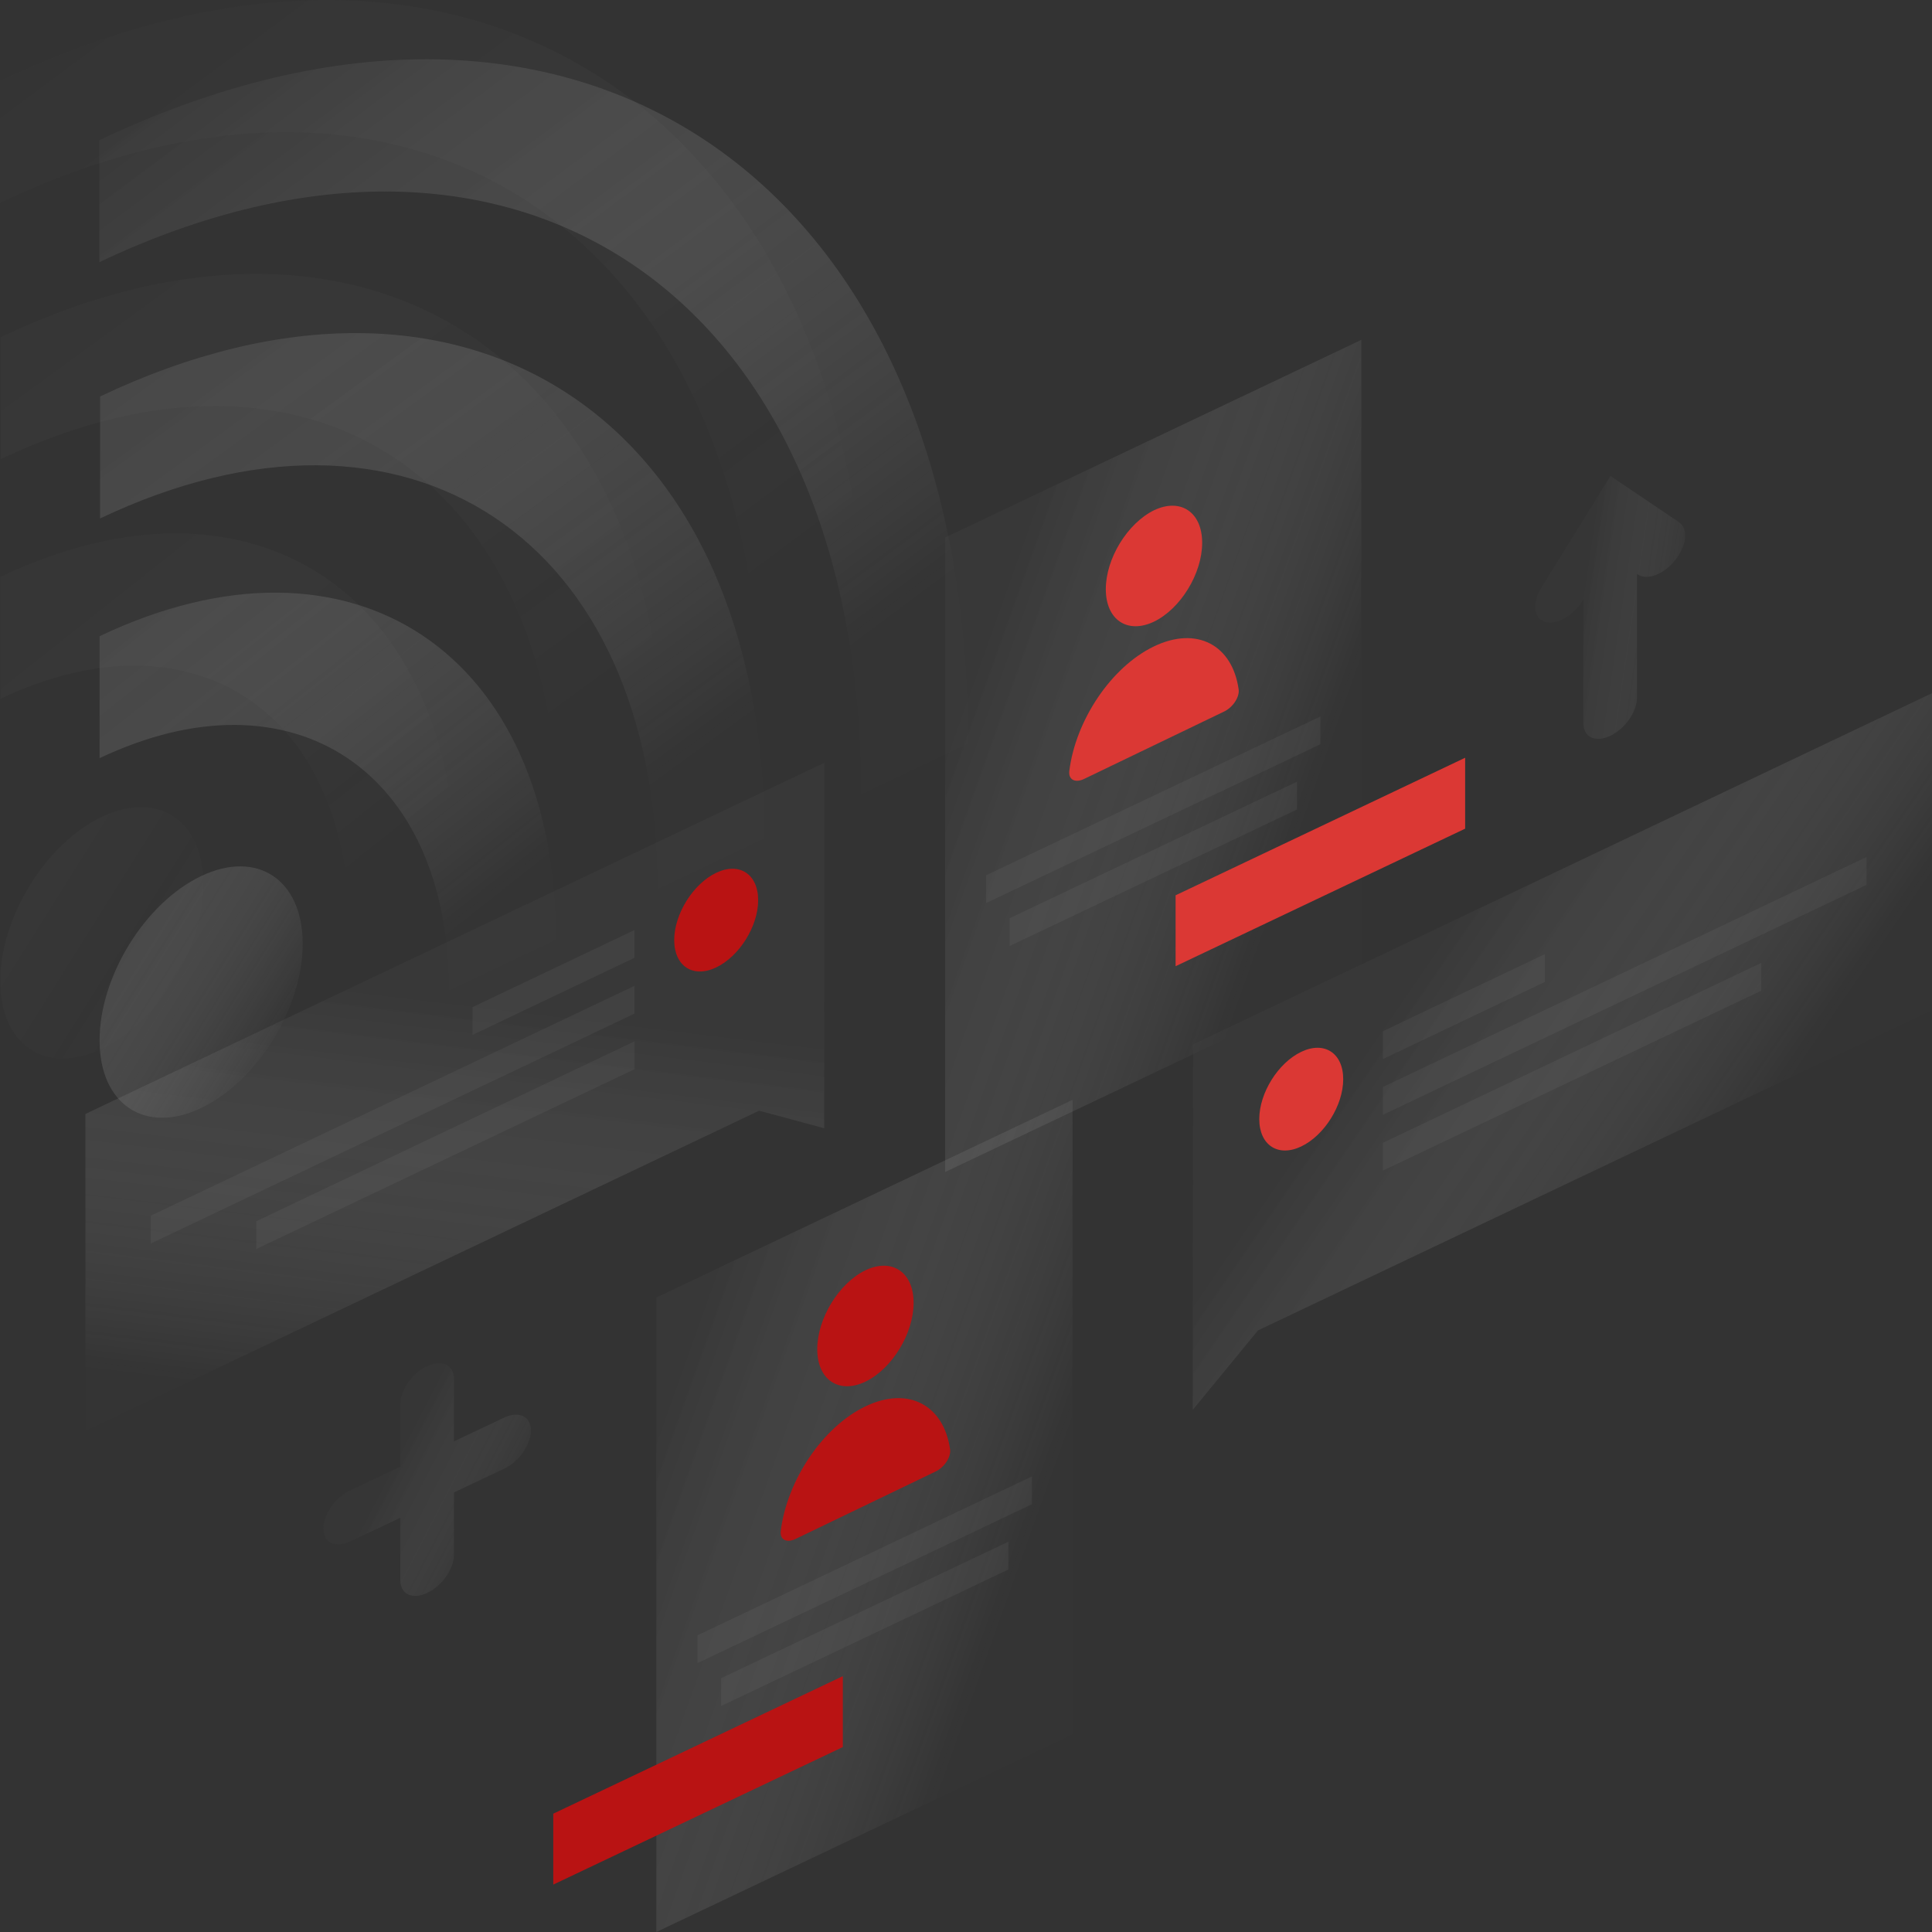 <svg width="400" height="400" viewBox="0 0 400 400" fill="none" xmlns="http://www.w3.org/2000/svg">
<rect x="0" y="0" width="400" height="400" fill="#333333" stroke="none"/>
<path opacity="0.3" d="M170.694 157.902L17.686 230.633V296.256L157.172 229.956L170.643 233.595L170.694 157.902Z" fill="url(#paint0_linear)"/>
<path fill-rule="evenodd" clip-rule="evenodd" d="M139.589 194.627C139.589 200.043 143.496 202.582 148.278 200.297C153.059 198.012 156.967 191.793 156.967 186.377C156.967 180.961 153.059 178.423 148.278 180.707C143.496 182.992 139.589 189.254 139.589 194.627Z" fill="#B91313"/>
<path opacity="0.15" d="M131.362 192.554L97.841 208.505V214.259L131.362 198.308V192.554Z" fill="#F7F7F7" fill-opacity="0.3"/>
<path opacity="0.15" d="M131.362 204.105L31.208 251.703V257.458L131.362 209.859V204.105Z" fill="#F7F7F7" fill-opacity="0.3"/>
<path opacity="0.15" d="M131.362 215.613L53.059 252.846V258.6L131.362 221.367V215.613Z" fill="#F7F7F7" fill-opacity="0.3"/>
<path opacity="0.3" d="M281.851 70.363L195.681 111.277V242.649L281.851 201.735V70.363Z" fill="url(#paint1_linear)"/>
<path opacity="0.15" d="M273.368 148.34L204.165 181.215V186.969L273.368 154.094V148.34Z" fill="#F7F7F7" fill-opacity="0.3"/>
<path opacity="0.15" d="M268.535 161.837L209.049 190.1V195.854L268.535 167.591V161.837Z" fill="#F7F7F7" fill-opacity="0.3"/>
<path fill-rule="evenodd" clip-rule="evenodd" d="M243.393 185.361L303.342 156.887V171.568L243.393 200.043L243.393 185.361Z" fill="#DB3834"/>
<path fill-rule="evenodd" clip-rule="evenodd" d="M228.946 121.981C228.946 128.328 233.419 131.332 238.92 128.708C244.422 126.043 248.895 118.766 248.895 112.377C248.895 106.03 244.422 103.026 238.92 105.65C233.419 108.357 228.946 115.635 228.946 121.981Z" fill="#DB3834"/>
<path fill-rule="evenodd" clip-rule="evenodd" d="M238.92 133.828C247.815 129.555 255.167 133.574 256.452 142.755C256.658 144.363 255.218 146.479 253.419 147.325L224.422 161.287C222.622 162.133 221.182 161.456 221.388 159.637C222.673 149.186 230.026 138.101 238.92 133.828Z" fill="#DB3834"/>
<path opacity="0.3" d="M222.057 227.714L135.887 268.627V400L222.057 359.086V227.714Z" fill="url(#paint2_linear)"/>
<path opacity="0.15" d="M213.625 305.691L144.422 338.566V344.32L213.625 311.445V305.691Z" fill="#F7F7F7" fill-opacity="0.3"/>
<path opacity="0.15" d="M208.792 319.188L149.306 347.451V353.205L208.792 324.942V319.188Z" fill="#F7F7F7" fill-opacity="0.3"/>
<path fill-rule="evenodd" clip-rule="evenodd" d="M114.55 375.502L174.499 347.028V361.709L114.55 390.184V375.502Z" fill="#B91313"/>
<path fill-rule="evenodd" clip-rule="evenodd" d="M169.203 279.332C169.203 285.678 173.676 288.683 179.177 286.059C184.679 283.394 189.152 276.116 189.152 269.728C189.152 263.381 184.679 260.377 179.177 263C173.676 265.666 169.203 272.986 169.203 279.332Z" fill="#B91313"/>
<path fill-rule="evenodd" clip-rule="evenodd" d="M179.177 291.179C188.072 286.905 195.424 290.925 196.709 300.106C196.915 301.714 195.476 303.829 193.676 304.676L164.679 318.638C162.879 319.484 161.44 318.807 161.645 316.988C162.931 306.537 170.283 295.452 179.177 291.179Z" fill="#B91313"/>
<path opacity="0.3" d="M246.992 216.248L400 143.517V209.14L260.463 275.439L246.941 291.898L246.992 216.248Z" fill="url(#paint3_linear)"/>
<path fill-rule="evenodd" clip-rule="evenodd" d="M278.098 223.44C278.098 228.856 274.19 235.076 269.409 237.36C264.627 239.645 260.72 237.107 260.72 231.691C260.72 226.275 264.627 220.056 269.409 217.771C274.19 215.486 278.098 218.025 278.098 223.44Z" fill="#DB3834"/>
<path opacity="0.15" d="M286.324 213.498L319.846 197.547V203.301L286.324 219.252V213.498Z" fill="#F7F7F7" fill-opacity="0.3"/>
<path opacity="0.15" d="M286.324 225.048L386.427 177.449V183.204L286.324 230.802V225.048Z" fill="#F7F7F7" fill-opacity="0.3"/>
<path opacity="0.15" d="M286.324 236.599L364.627 199.366V205.12L286.324 242.353V236.599Z" fill="#F7F7F7" fill-opacity="0.3"/>
<path opacity="0.4" d="M20.566 54.285C107.352 13.033 178.303 61.901 178.303 164.46L200.463 153.925C200.411 38.08 120.154 -18.276 20.566 29.026V54.285Z" fill="url(#paint4_linear)"/>
<path opacity="0.4" d="M92.956 205.078C92.956 159.552 60.566 138.017 20.617 156.972V131.712C72.802 106.919 115.064 135.055 115.116 194.543L92.956 205.078Z" fill="url(#paint5_linear)"/>
<path opacity="0.4" d="M136.144 184.092C136.144 111.404 84.422 77.048 20.72 107.342V82.083C96.71 45.992 158.303 86.948 158.303 173.557L136.144 184.092Z" fill="url(#paint6_linear)"/>
<path opacity="0.4" d="M41.645 229.406C30.026 234.949 20.617 228.645 20.617 215.402C20.617 202.159 30.026 186.927 41.645 181.384C53.265 175.842 62.673 182.146 62.673 195.389C62.673 208.674 53.265 223.864 41.645 229.406Z" fill="url(#paint7_linear)"/>
<path opacity="0.07" d="M0 42.015C86.787 0.763 157.738 49.631 157.738 152.19L179.897 141.655C179.846 25.811 99.589 -30.546 0 16.756V42.015Z" fill="url(#paint8_linear)"/>
<path opacity="0.07" d="M72.391 192.808C72.391 147.283 40 125.747 0.051 144.702V119.443C52.236 94.649 94.499 122.785 94.55 182.273L72.391 192.808Z" fill="url(#paint9_linear)"/>
<path opacity="0.07" d="M115.579 171.822C115.579 99.134 63.857 64.778 0.155 95.072V69.813C76.144 33.722 137.738 74.678 137.738 161.287L115.579 171.822Z" fill="url(#paint10_linear)"/>
<path opacity="0.07" d="M21.08 217.136C9.46 222.679 0.051 216.375 0.051 203.132C0.051 189.889 9.46 174.657 21.08 169.114C32.699 163.572 42.108 169.876 42.108 183.119C42.108 196.404 32.699 211.594 21.08 217.136Z" fill="url(#paint11_linear)"/>
<path opacity="0.2" d="M88.432 282.844C85.347 284.282 82.879 287.836 82.879 290.756V303.66L72.494 308.568C69.409 310.007 66.941 313.561 66.941 316.48C66.941 319.4 69.409 320.584 72.494 319.146L82.879 314.238V327.142C82.879 330.062 85.347 331.246 88.432 329.808C91.517 328.369 93.985 324.815 93.985 321.896V308.991L104.37 304.083C107.455 302.645 109.923 299.091 109.923 296.171C109.923 293.252 107.455 292.067 104.37 293.506L93.985 298.414V285.509C93.985 282.59 91.517 281.405 88.432 282.844Z" fill="url(#paint12_linear)"/>
<path opacity="0.2" d="M333.419 98.541L319.126 121.643C317.172 124.816 317.481 127.989 319.846 128.751C322.211 129.512 325.707 127.524 327.661 124.35L327.815 124.054V149.694C327.815 152.614 330.283 153.798 333.368 152.36C336.452 150.879 338.92 147.367 338.92 144.448V118.808L339.075 118.935C341.028 120.246 344.576 118.892 346.889 115.888C349.254 112.884 349.563 109.415 347.609 108.103L333.419 98.541Z" fill="url(#paint13_linear)"/>
<defs>
<linearGradient id="paint0_linear" x1="31.918" y1="151.142" x2="15.776" y2="283.59" gradientUnits="userSpaceOnUse">
<stop offset="0.354" stop-color="#424242"/>
<stop offset="1" stop-color="white" stop-opacity="0.01"/>
</linearGradient>
<linearGradient id="paint1_linear" x1="159.181" y1="158.387" x2="261.541" y2="194.894" gradientUnits="userSpaceOnUse">
<stop offset="0.302" stop-color="#424242"/>
<stop offset="1" stop-color="white" stop-opacity="0.01"/>
</linearGradient>
<linearGradient id="paint2_linear" x1="99.434" y1="315.728" x2="201.794" y2="352.235" gradientUnits="userSpaceOnUse">
<stop offset="0.25" stop-color="#424242"/>
<stop offset="1" stop-color="white" stop-opacity="0.01"/>
</linearGradient>
<linearGradient id="paint3_linear" x1="254.131" y1="228.224" x2="331.614" y2="281.321" gradientUnits="userSpaceOnUse">
<stop offset="0.177" stop-color="#424242"/>
<stop offset="1" stop-color="white" stop-opacity="0.01"/>
</linearGradient>
<linearGradient id="paint4_linear" x1="-21.416" y1="63.768" x2="83.059" y2="203.94" gradientUnits="userSpaceOnUse">
<stop stop-color="#424242"/>
<stop offset="1" stop-color="white" stop-opacity="0.01"/>
</linearGradient>
<linearGradient id="paint5_linear" x1="-98.022" y1="120.998" x2="10.942" y2="258.694" gradientUnits="userSpaceOnUse">
<stop offset="0.281" stop-color="#424242"/>
<stop offset="1" stop-color="white" stop-opacity="0.01"/>
</linearGradient>
<linearGradient id="paint6_linear" x1="-62.407" y1="91.156" x2="40.409" y2="232.16" gradientUnits="userSpaceOnUse">
<stop offset="0.026" stop-color="#424242"/>
<stop offset="1" stop-color="white" stop-opacity="0.01"/>
</linearGradient>
<linearGradient id="paint7_linear" x1="-121.459" y1="175.529" x2="25.556" y2="267.703" gradientUnits="userSpaceOnUse">
<stop offset="0.656" stop-color="#424242"/>
<stop offset="1" stop-color="white" stop-opacity="0.01"/>
</linearGradient>
<linearGradient id="paint8_linear" x1="-41.981" y1="51.498" x2="62.495" y2="191.671" gradientUnits="userSpaceOnUse">
<stop stop-color="#424242"/>
<stop offset="1" stop-color="white" stop-opacity="0.01"/>
</linearGradient>
<linearGradient id="paint9_linear" x1="-118.587" y1="108.728" x2="-9.623" y2="246.424" gradientUnits="userSpaceOnUse">
<stop offset="0.385" stop-color="#424242"/>
<stop offset="1" stop-color="white" stop-opacity="0.01"/>
</linearGradient>
<linearGradient id="paint10_linear" x1="-82.971" y1="78.885" x2="19.844" y2="219.89" gradientUnits="userSpaceOnUse">
<stop offset="0.01" stop-color="#424242"/>
<stop offset="1" stop-color="white" stop-opacity="0.01"/>
</linearGradient>
<linearGradient id="paint11_linear" x1="-142.024" y1="163.259" x2="4.992" y2="255.433" gradientUnits="userSpaceOnUse">
<stop offset="0.448" stop-color="#424242"/>
<stop offset="1" stop-color="white" stop-opacity="0.01"/>
</linearGradient>
<linearGradient id="paint12_linear" x1="69.885" y1="314.442" x2="98.261" y2="329.105" gradientUnits="userSpaceOnUse">
<stop offset="0.161" stop-color="#424242"/>
<stop offset="1" stop-color="white" stop-opacity="0.01"/>
</linearGradient>
<linearGradient id="paint13_linear" x1="319.82" y1="144.688" x2="347.075" y2="148.757" gradientUnits="userSpaceOnUse">
<stop offset="0.167" stop-color="#424242"/>
<stop offset="1" stop-color="white" stop-opacity="0.01"/>
</linearGradient>
</defs>
</svg>
